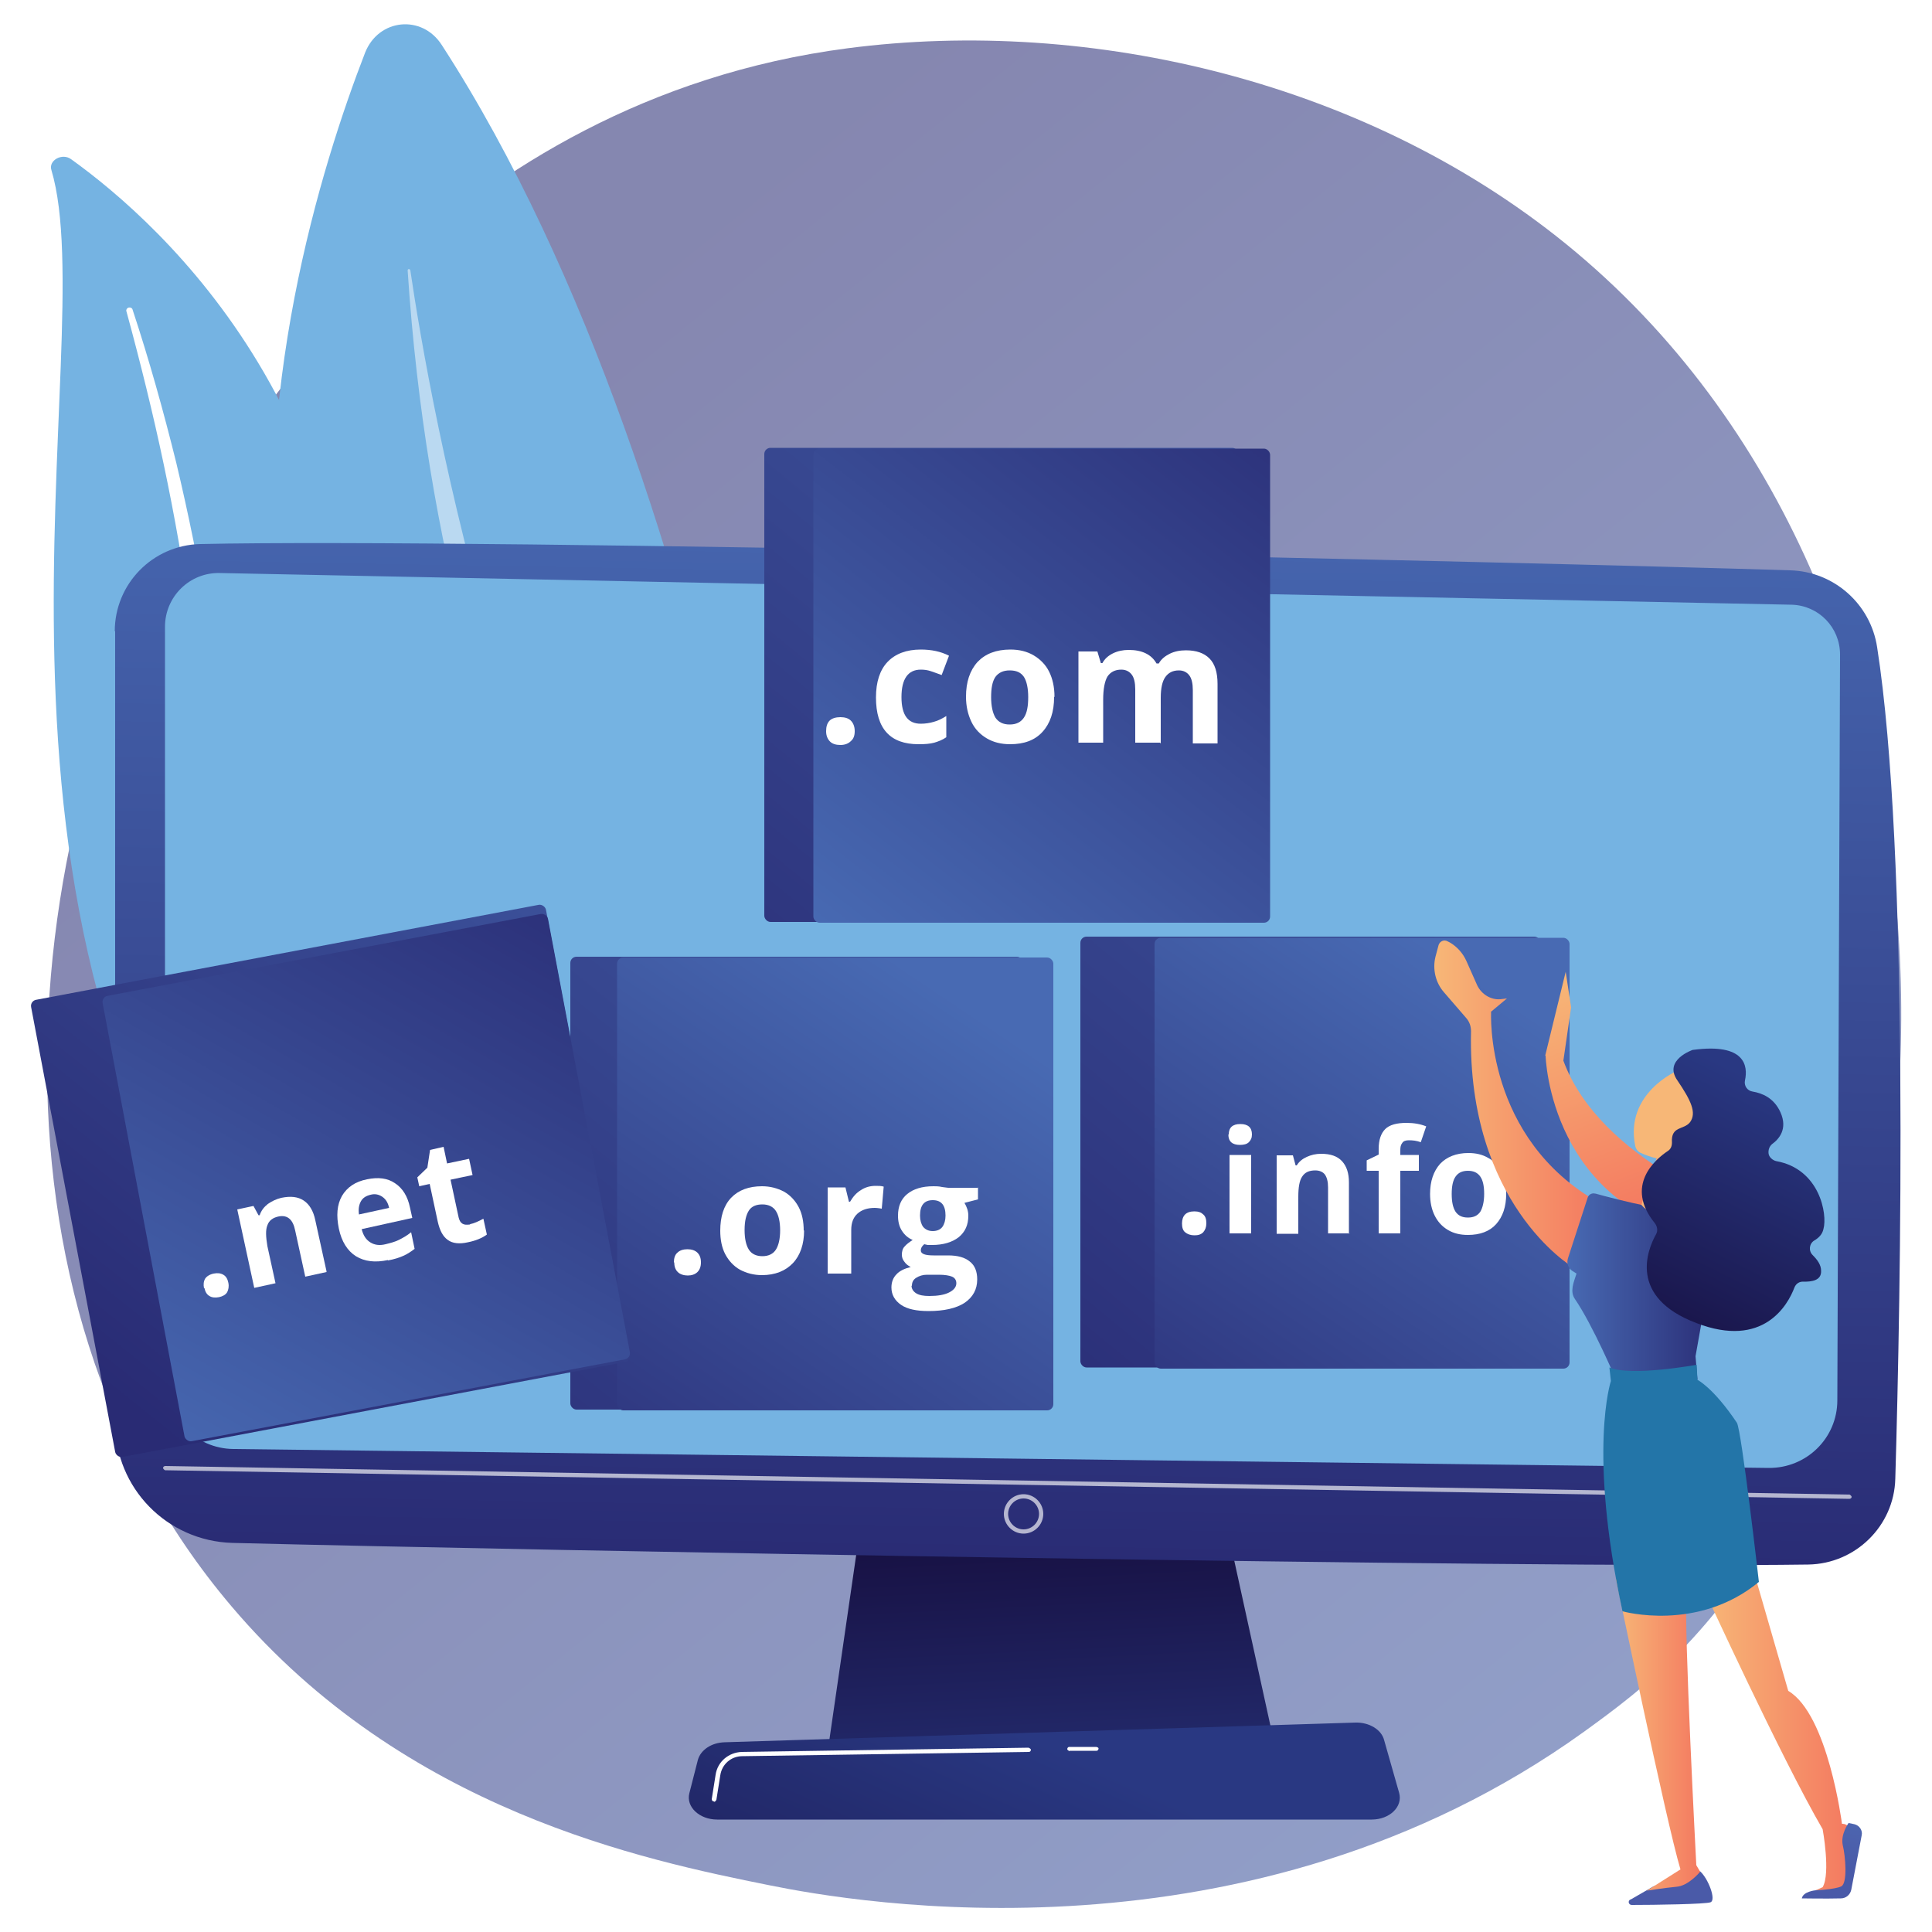 <?xml version="1.0" encoding="UTF-8"?>
<svg xmlns="http://www.w3.org/2000/svg" xmlns:xlink="http://www.w3.org/1999/xlink" viewBox="0 0 50 50">
  <defs>
    <style>
      .cls-1 {
        fill: url(#linear-gradient-2);
      }

      .cls-2, .cls-3, .cls-4, .cls-5 {
        fill: #fff;
      }

      .cls-6 {
        fill: url(#linear-gradient-17);
      }

      .cls-7 {
        fill: #75b3e2;
      }

      .cls-8 {
        fill: url(#linear-gradient-15);
      }

      .cls-9 {
        fill: url(#linear-gradient-18);
      }

      .cls-10 {
        fill: url(#linear-gradient-14);
      }

      .cls-11 {
        fill: url(#linear-gradient-20);
      }

      .cls-12 {
        fill: url(#linear-gradient-6);
      }

      .cls-13 {
        isolation: isolate;
      }

      .cls-3 {
        opacity: .5;
      }

      .cls-14 {
        fill: url(#linear-gradient-11);
      }

      .cls-15 {
        fill: #2375a8;
      }

      .cls-16 {
        fill: url(#linear-gradient-10);
      }

      .cls-4 {
        mix-blend-mode: soft-light;
      }

      .cls-17 {
        fill: url(#linear-gradient-16);
      }

      .cls-18 {
        fill: url(#linear-gradient-21);
      }

      .cls-19 {
        fill: url(#linear-gradient-5);
      }

      .cls-20 {
        fill: url(#linear-gradient);
        opacity: .57;
      }

      .cls-21 {
        fill: url(#linear-gradient-7);
      }

      .cls-22 {
        fill: url(#linear-gradient-9);
      }

      .cls-23 {
        fill: url(#linear-gradient-22);
      }

      .cls-24 {
        fill: url(#linear-gradient-3);
      }

      .cls-25 {
        fill: url(#linear-gradient-19);
      }

      .cls-26 {
        fill: url(#linear-gradient-4);
      }

      .cls-27 {
        fill: url(#linear-gradient-8);
      }

      .cls-5 {
        opacity: .65;
      }

      .cls-28 {
        fill: url(#linear-gradient-12);
      }

      .cls-29 {
        fill: url(#linear-gradient-13);
      }
    </style>
    <linearGradient id="linear-gradient" x1="55.48" y1="63.6" x2="12.52" y2="10.24" gradientUnits="userSpaceOnUse">
      <stop offset="0" stop-color="#486ab3"/>
      <stop offset="1" stop-color="#292b74"/>
    </linearGradient>
    <linearGradient id="linear-gradient-2" x1="27.4" y1="48.89" x2="26.93" y2="39.58" gradientUnits="userSpaceOnUse">
      <stop offset="0" stop-color="#293882"/>
      <stop offset="1" stop-color="#171042"/>
    </linearGradient>
    <linearGradient id="linear-gradient-3" x1="26.3" y1="11.38" x2="25.8" y2="40.69" xlink:href="#linear-gradient"/>
    <linearGradient id="linear-gradient-4" x1="27.49" y1="45.33" x2="21.96" y2="57.46" xlink:href="#linear-gradient-2"/>
    <linearGradient id="linear-gradient-5" x1="32.9" y1="15.67" x2="11.75" y2="41.42" gradientTransform="translate(41.23 61.24) rotate(-180)" xlink:href="#linear-gradient"/>
    <linearGradient id="linear-gradient-6" x1="24.79" y1="25.9" x2="14.96" y2="40.55" gradientTransform="translate(43.22 61.28) rotate(-180)" xlink:href="#linear-gradient"/>
    <linearGradient id="linear-gradient-7" x1="-635.06" y1="395.24" x2="-657.05" y2="414.14" gradientTransform="translate(659.63 -378.43)" xlink:href="#linear-gradient"/>
    <linearGradient id="linear-gradient-8" x1="-656.35" y1="416.39" x2="-643.39" y2="401.12" gradientTransform="translate(659.63 -378.6)" xlink:href="#linear-gradient"/>
    <linearGradient id="linear-gradient-9" x1="38.78" y1="2.07" x2="16.63" y2="29.03" gradientTransform="translate(51.83 35.45) rotate(-180)" xlink:href="#linear-gradient"/>
    <linearGradient id="linear-gradient-10" x1="21.67" y1="24.6" x2="33.73" y2="8.96" gradientTransform="translate(53.91 35.49) rotate(-180)" xlink:href="#linear-gradient"/>
    <linearGradient id="linear-gradient-11" x1="47.65" y1="13.1" x2="26.91" y2="38.35" gradientTransform="translate(67.83 59.64) rotate(-180)" xlink:href="#linear-gradient"/>
    <linearGradient id="linear-gradient-12" x1="38.27" y1="25.34" x2="28.92" y2="39.27" gradientTransform="translate(70.49 59.68) rotate(-180)" xlink:href="#linear-gradient"/>
    <linearGradient id="linear-gradient-13" x1="-2842.62" y1="-199.92" x2="-2844.66" y2="-193.67" gradientTransform="translate(2367 -1621.12) rotate(-39.31)" gradientUnits="userSpaceOnUse">
      <stop offset="0" stop-color="#f7b777"/>
      <stop offset="1" stop-color="#f47960"/>
    </linearGradient>
    <linearGradient id="linear-gradient-14" x1="-2362.16" y1="44.61" x2="-2358.4" y2="44.61" gradientTransform="translate(2406.26)" xlink:href="#linear-gradient-13"/>
    <linearGradient id="linear-gradient-15" x1="-2356.99" y1="36.2" x2="-2358.86" y2="48.3" gradientTransform="translate(2406.26)" gradientUnits="userSpaceOnUse">
      <stop offset="0" stop-color="#66cdf3"/>
      <stop offset="1" stop-color="#4a5aa8"/>
    </linearGradient>
    <linearGradient id="linear-gradient-16" x1="-2360.93" y1="35.59" x2="-2362.8" y2="47.7" xlink:href="#linear-gradient-15"/>
    <linearGradient id="linear-gradient-17" x1="-2364.45" y1="44.89" x2="-2362.27" y2="44.89" gradientTransform="translate(2406.26)" xlink:href="#linear-gradient-13"/>
    <linearGradient id="linear-gradient-18" x1="-2369.14" y1="28.55" x2="-2364.87" y2="28.55" gradientTransform="translate(2406.26)" xlink:href="#linear-gradient-13"/>
    <linearGradient id="linear-gradient-19" x1="40.57" y1="33.29" x2="44.53" y2="33.29" xlink:href="#linear-gradient"/>
    <linearGradient id="linear-gradient-20" x1="-2363.78" y1="30.64" x2="-2362.45" y2="30.64" gradientTransform="translate(2406.26)" xlink:href="#linear-gradient-13"/>
    <linearGradient id="linear-gradient-21" x1="-2361.67" y1="28.92" x2="-2351.97" y2="29.58" gradientTransform="translate(2406.26)" xlink:href="#linear-gradient-13"/>
    <linearGradient id="linear-gradient-22" x1="-2360.07" y1="28.33" x2="-2363.49" y2="35.16" gradientTransform="translate(2406.26)" xlink:href="#linear-gradient-2"/>
  </defs>
  <g class="cls-13">
    <g id="Layer_2" data-name="Layer 2">
      <g id="Layer_1-2" data-name="Layer 1">
        <g>
          <rect class="cls-2" width="50" height="50"/>
          <g>
            <path class="cls-20" d="M43.64,42.58c-.99,1.04-1.92,1.71-2.65,2.24-8.66,6.23-18.91,4.41-21.08,3.97-3.22-.65-9.43-1.92-13.92-7.22C-.82,33.55,.24,20.93,5.51,12.59c.96-1.52,6.06-9.99,16.42-11.34,6.27-.82,13.57,.84,18.86,5.28,11.11,9.33,10.32,28.17,2.85,36.05Z"/>
            <path class="cls-7" d="M21.08,32.72S19.05,12.91,11.43,1.16c-.51-.79-1.63-.68-1.98,.2-2.28,5.88-7.46,23.98,11.63,31.36Z"/>
            <path class="cls-3" d="M19.43,31.23c.04,.05-.03,.12-.07,.07-1.65-1.7-7.86-9.81-8.81-24.3,0-.05,.06-.05,.07,0,.5,3.4,2.7,15.99,8.81,24.24Z"/>
            <path class="cls-7" d="M1.33,4.4c-.08-.25,.28-.45,.51-.28,2.37,1.7,8.11,6.86,7.32,16.52-.99,12.12,2.17,16.33,5.94,18.79,0,0-5.03-.97-8.41-5.23C-1.6,23.72,2.68,8.92,1.33,4.4Z"/>
            <path class="cls-4" d="M3.27,8.05c.36,1.32,.69,2.65,.97,3.98,.28,1.33,.52,2.68,.7,4.02,.18,1.35,.33,2.7,.41,4.06,.09,1.36,.11,2.71,.13,4.08,.03,1.36,.04,2.74,.23,4.11,.18,1.37,.55,2.74,1.2,4.01,.16,.32,.33,.63,.52,.93,.18,.31,.38,.6,.59,.9,.41,.59,.88,1.15,1.38,1.69,1.02,1.06,2.23,1.99,3.55,2.75,.14,.08,.33,.05,.42-.07,.09-.12,.06-.28-.07-.36h0c-.31-.19-.63-.39-.92-.6-.15-.1-.3-.21-.45-.32-.14-.11-.29-.22-.43-.33-.57-.45-1.09-.93-1.58-1.44-.97-1.02-1.77-2.18-2.4-3.39-.3-.61-.56-1.24-.75-1.88-.19-.64-.33-1.3-.42-1.97-.19-1.33-.22-2.69-.26-4.05-.04-1.36-.09-2.73-.21-4.1-.06-.68-.13-1.36-.21-2.04-.04-.34-.09-.68-.13-1.02-.05-.34-.1-.68-.16-1.01-.23-1.35-.5-2.69-.82-4.03-.33-1.33-.7-2.66-1.13-3.96-.01-.04-.06-.06-.1-.05-.04,.01-.07,.05-.06,.09Z"/>
            <polygon class="cls-1" points="22.43 38.37 21.43 45.26 33.01 45.26 31.5 38.37 22.43 38.37"/>
            <path class="cls-24" d="M2.98,16.33v20.49c0,1.69,1.34,3.06,3.03,3.11,7.49,.19,33.66,.66,40.79,.56,1.22-.02,2.22-1,2.25-2.22,.14-4.76,.36-16.21-.47-21.52-.17-1.12-1.12-1.96-2.25-1.99-6.27-.2-34.02-.84-41.15-.68-1.23,.03-2.21,1.03-2.21,2.26Z"/>
            <path class="cls-7" d="M4.27,16.23v19.47c0,.98,.79,1.79,1.77,1.8l39.73,.49c.98,.01,1.78-.77,1.78-1.75l.07-19.3c0-.7-.55-1.27-1.25-1.29l-40.68-.82c-.78-.02-1.42,.61-1.42,1.39Z"/>
            <path class="cls-5" d="M47.86,38.79h0l-43.59-.74s-.05-.03-.05-.06c0-.03,.03-.05,.06-.05l43.59,.74s.05,.03,.05,.06c0,.03-.03,.05-.06,.05Z"/>
            <path class="cls-5" d="M26.49,39.69c-.28,0-.51-.23-.51-.51s.23-.51,.51-.51,.51,.23,.51,.51-.23,.51-.51,.51Zm0-.91c-.22,0-.4,.18-.4,.4s.18,.4,.4,.4,.4-.18,.4-.4-.18-.4-.4-.4Z"/>
            <path class="cls-26" d="M35.5,47.09H18.56c-.46,0-.81-.33-.72-.68l.22-.86c.07-.26,.35-.45,.69-.46l16.33-.51c.35-.01,.67,.18,.74,.45l.39,1.37c.1,.36-.25,.69-.71,.69Z"/>
            <path class="cls-2" d="M27.68,45.32s-.05-.02-.06-.05c0-.03,.02-.06,.05-.06h.7s.06,.01,.06,.04c0,.03-.02,.06-.05,.06h-.7s0,.01,0,.01Z"/>
            <path class="cls-2" d="M18.47,46.62s0,0,0,0c-.03,0-.05-.03-.05-.06l.1-.63c.05-.34,.34-.58,.68-.59l7.42-.11h0s.05,.02,.06,.05c0,.03-.02,.06-.05,.06l-7.42,.11c-.29,0-.53,.21-.57,.5l-.1,.63s-.03,.05-.05,.05Z"/>
            <rect class="cls-19" x="14.75" y="24.76" width="11.72" height="11.72" rx=".16" ry=".16" transform="translate(41.23 61.24) rotate(180)"/>
            <rect class="cls-12" x="15.96" y="24.78" width="11.29" height="11.72" rx=".16" ry=".16" transform="translate(43.22 61.28) rotate(180)"/>
            <g>
              <path class="cls-2" d="M17.44,32.67c0-.11,.03-.2,.09-.25,.06-.06,.15-.09,.26-.09s.2,.03,.26,.09c.06,.06,.09,.14,.09,.25s-.03,.19-.09,.25c-.06,.06-.15,.09-.25,.09s-.2-.03-.26-.09c-.06-.06-.09-.14-.09-.25Z"/>
              <path class="cls-2" d="M20.81,31.84c0,.36-.1,.65-.29,.85-.19,.2-.46,.31-.8,.31-.21,0-.4-.05-.57-.14-.16-.09-.29-.23-.38-.4s-.13-.38-.13-.61c0-.36,.09-.65,.28-.85,.19-.2,.46-.3,.8-.3,.21,0,.4,.05,.57,.14,.16,.09,.29,.23,.38,.4,.09,.17,.13,.38,.13,.61Zm-1.54,0c0,.22,.04,.39,.11,.5,.07,.11,.19,.17,.35,.17s.28-.06,.35-.17c.07-.11,.11-.28,.11-.5s-.04-.39-.11-.5c-.07-.11-.19-.17-.35-.17s-.28,.05-.35,.16c-.07,.11-.11,.27-.11,.5Z"/>
              <path class="cls-2" d="M22.66,30.69c.08,0,.15,0,.21,.02l-.05,.57s-.11-.02-.18-.02c-.19,0-.34,.05-.45,.15-.11,.1-.16,.24-.16,.42v1.13h-.61v-2.23h.46l.09,.37h.03c.07-.12,.16-.23,.28-.3,.12-.08,.25-.11,.38-.11Z"/>
              <path class="cls-2" d="M25.31,30.73v.31l-.35,.09c.06,.1,.1,.21,.1,.33,0,.24-.08,.42-.25,.56-.17,.13-.4,.2-.69,.2h-.11s-.09-.02-.09-.02c-.06,.05-.09,.1-.09,.16,0,.09,.11,.13,.33,.13h.38c.24,0,.43,.05,.56,.16,.13,.1,.19,.26,.19,.46,0,.26-.11,.46-.33,.61-.22,.14-.53,.21-.93,.21-.31,0-.55-.05-.71-.16-.16-.11-.25-.26-.25-.45,0-.13,.04-.25,.13-.34,.08-.09,.21-.15,.37-.19-.06-.03-.12-.07-.16-.13-.05-.06-.07-.12-.07-.19,0-.08,.02-.16,.07-.21,.05-.06,.12-.11,.21-.17-.12-.05-.21-.13-.28-.24-.07-.11-.1-.24-.1-.39,0-.24,.08-.43,.24-.56,.16-.13,.38-.2,.68-.2,.06,0,.14,0,.22,.02,.09,.01,.14,.02,.16,.02h.78Zm-1.72,2.54c0,.08,.04,.15,.12,.2,.08,.05,.19,.07,.34,.07,.22,0,.39-.03,.51-.09,.12-.06,.19-.14,.19-.24,0-.08-.04-.14-.11-.17-.07-.03-.19-.05-.34-.05h-.31c-.11,0-.2,.03-.28,.08-.08,.05-.11,.12-.11,.21Zm.22-1.81c0,.12,.03,.22,.08,.29,.06,.07,.14,.11,.25,.11s.2-.04,.25-.11c.05-.07,.08-.17,.08-.29,0-.27-.11-.4-.33-.4s-.33,.13-.33,.4Z"/>
            </g>
            <rect class="cls-21" x="1.77" y="24.54" width="13.56" height="12.04" rx=".16" ry=".16" transform="translate(-5.52 2.12) rotate(-10.7)"/>
            <rect class="cls-27" x="3.61" y="24.61" width="11.73" height="11.73" rx=".16" ry=".16" transform="translate(-5.49 2.29) rotate(-10.7)"/>
            <g>
              <path class="cls-2" d="M5.28,33.34c-.02-.1-.01-.18,.03-.25,.04-.06,.12-.11,.22-.13,.1-.02,.18-.01,.25,.03,.07,.04,.11,.11,.13,.21,.02,.1,0,.18-.03,.24-.04,.07-.12,.11-.21,.13-.1,.02-.19,.01-.25-.03-.07-.04-.11-.11-.13-.21Z"/>
              <path class="cls-2" d="M8.45,32.92l-.55,.12-.26-1.19c-.03-.15-.08-.25-.15-.31-.07-.06-.16-.08-.27-.06-.16,.03-.26,.11-.3,.23-.05,.12-.04,.3,0,.54l.21,.96-.55,.12-.44-2.03,.42-.09,.13,.24h.03c.04-.12,.11-.21,.21-.29,.1-.07,.22-.13,.35-.16,.24-.05,.43-.03,.58,.07,.15,.1,.25,.27,.3,.51l.29,1.32Z"/>
              <path class="cls-2" d="M10.04,32.61c-.33,.07-.6,.04-.83-.1-.22-.14-.37-.38-.44-.71-.07-.34-.05-.62,.08-.85,.13-.22,.34-.37,.65-.43,.29-.06,.53-.03,.72,.1,.2,.13,.33,.34,.39,.63l.06,.27-1.31,.29c.04,.16,.11,.27,.22,.34,.11,.07,.24,.09,.4,.05,.12-.03,.24-.06,.34-.11,.1-.05,.21-.11,.32-.2l.09,.43c-.09,.07-.18,.13-.29,.18-.11,.05-.24,.09-.4,.12Zm-.45-1.69c-.12,.03-.2,.08-.25,.17-.05,.09-.07,.2-.05,.34l.78-.17c-.03-.14-.09-.23-.18-.29-.09-.06-.19-.08-.3-.05Z"/>
              <path class="cls-2" d="M12.17,31.68c.1-.02,.21-.07,.34-.14l.09,.41c-.12,.09-.29,.16-.49,.2-.22,.05-.4,.03-.52-.06-.13-.09-.21-.25-.26-.47l-.21-.98-.27,.06-.05-.23,.26-.25,.07-.46,.35-.08,.09,.43,.57-.12,.09,.42-.57,.12,.21,.98c.02,.08,.05,.13,.1,.16,.05,.03,.11,.03,.19,.02Z"/>
            </g>
            <rect class="cls-22" x="19.78" y="11.59" width="12.27" height="12.27" rx=".16" ry=".16" transform="translate(51.83 35.45) rotate(180)"/>
            <rect class="cls-16" x="21.04" y="11.61" width="11.82" height="12.27" rx=".16" ry=".16" transform="translate(53.91 35.49) rotate(180)"/>
            <g>
              <path class="cls-2" d="M21.38,18.92c0-.12,.03-.21,.09-.27,.06-.06,.16-.09,.28-.09s.21,.03,.27,.09c.06,.06,.1,.15,.1,.27s-.03,.2-.1,.26c-.06,.06-.15,.1-.27,.1s-.21-.03-.27-.09c-.06-.06-.1-.15-.1-.26Z"/>
              <path class="cls-2" d="M23.77,19.26c-.73,0-1.1-.4-1.1-1.21,0-.4,.1-.71,.3-.92,.2-.21,.49-.32,.86-.32,.27,0,.52,.05,.73,.16l-.19,.5c-.1-.04-.2-.07-.28-.1-.09-.03-.17-.04-.26-.04-.33,0-.5,.24-.5,.71s.17,.69,.5,.69c.12,0,.24-.02,.34-.05,.11-.03,.21-.08,.32-.15v.55c-.1,.07-.21,.11-.31,.14-.11,.03-.24,.04-.4,.04Z"/>
              <path class="cls-2" d="M27.28,18.04c0,.38-.1,.68-.3,.9-.2,.22-.48,.32-.84,.32-.23,0-.43-.05-.6-.15s-.31-.24-.4-.43c-.09-.19-.14-.4-.14-.65,0-.38,.1-.68,.3-.9,.2-.21,.48-.32,.85-.32,.23,0,.43,.05,.6,.15,.17,.1,.31,.24,.4,.42,.09,.18,.14,.4,.14,.65Zm-1.63,0c0,.23,.04,.41,.11,.53,.08,.12,.2,.18,.37,.18s.29-.06,.37-.18c.08-.12,.11-.3,.11-.53s-.04-.41-.11-.52c-.08-.12-.2-.17-.37-.17s-.29,.06-.37,.17c-.08,.12-.11,.29-.11,.53Z"/>
              <path class="cls-2" d="M30.02,19.22h-.64v-1.38c0-.17-.03-.3-.09-.38-.06-.08-.15-.13-.27-.13-.16,0-.28,.06-.36,.18-.07,.12-.11,.32-.11,.6v1.11h-.64v-2.36h.49l.09,.3h.04c.06-.11,.15-.19,.27-.25,.12-.06,.26-.09,.41-.09,.35,0,.59,.12,.72,.35h.06c.06-.11,.16-.19,.28-.25,.12-.06,.26-.09,.42-.09,.27,0,.47,.07,.61,.21,.14,.14,.21,.36,.21,.66v1.54h-.64v-1.38c0-.17-.03-.3-.09-.38-.06-.08-.15-.13-.27-.13-.16,0-.27,.06-.35,.17-.08,.11-.12,.29-.12,.54v1.18Z"/>
            </g>
            <rect class="cls-14" x="27.96" y="24.25" width="11.91" height="11.15" rx=".16" ry=".16" transform="translate(67.83 59.64) rotate(180)"/>
            <rect class="cls-28" x="29.87" y="24.26" width="10.74" height="11.15" rx=".16" ry=".16" transform="translate(70.49 59.68) rotate(180)"/>
            <g>
              <path class="cls-2" d="M30.59,31.66c0-.1,.03-.18,.08-.23,.05-.05,.13-.08,.24-.08s.18,.03,.23,.08c.06,.05,.08,.13,.08,.23s-.03,.17-.08,.23c-.06,.06-.13,.08-.23,.08s-.18-.03-.24-.08c-.06-.05-.08-.13-.08-.23Z"/>
              <path class="cls-2" d="M31.8,29.36c0-.18,.1-.27,.3-.27s.3,.09,.3,.27c0,.09-.03,.15-.08,.2-.05,.05-.13,.07-.23,.07-.2,0-.3-.09-.3-.27Zm.58,2.56h-.56v-2.03h.56v2.03Z"/>
              <path class="cls-2" d="M34.93,31.92h-.56v-1.19c0-.15-.03-.26-.08-.33-.05-.07-.14-.11-.25-.11-.16,0-.27,.05-.34,.16-.07,.1-.1,.28-.1,.52v.96h-.56v-2.03h.42l.07,.26h.03c.06-.1,.15-.17,.26-.22,.11-.05,.23-.08,.37-.08,.24,0,.42,.06,.54,.19,.12,.13,.18,.31,.18,.55v1.33Z"/>
              <path class="cls-2" d="M36.72,30.3h-.48v1.62h-.56v-1.62h-.31v-.27l.31-.15v-.15c0-.23,.06-.4,.17-.51,.11-.11,.3-.16,.55-.16,.19,0,.36,.03,.51,.09l-.14,.41c-.11-.04-.21-.05-.31-.05-.08,0-.14,.02-.17,.07-.04,.05-.05,.11-.05,.18v.13h.48v.42Z"/>
              <path class="cls-2" d="M38.98,30.9c0,.33-.09,.59-.26,.78-.17,.19-.42,.28-.73,.28-.2,0-.37-.04-.52-.13-.15-.09-.26-.21-.34-.37s-.12-.35-.12-.56c0-.33,.09-.59,.26-.78,.17-.18,.42-.28,.73-.28,.2,0,.37,.04,.52,.13,.15,.08,.26,.21,.34,.37,.08,.16,.12,.35,.12,.56Zm-1.41,0c0,.2,.03,.35,.1,.46,.07,.1,.17,.15,.32,.15s.25-.05,.32-.15c.06-.1,.1-.26,.1-.46s-.03-.35-.1-.45c-.07-.1-.17-.15-.32-.15s-.25,.05-.32,.15c-.07,.1-.1,.25-.1,.45Z"/>
            </g>
            <path class="cls-29" d="M40,27.32s.09,4.03,4.33,4.74l.76-.75s-3.67-1.25-4.63-3.86l.2-1.38-.14-.92-.53,2.17Z"/>
            <path class="cls-10" d="M44.1,41.14s2.01,4.38,3.07,6.2c0,0,.21,1.14,0,1.5l-.18,.08,.83-.02s.07-1.54,.02-1.62c-.06-.09-.17-.08-.17-.08,0,0-.36-2.83-1.39-3.44l-1-3.46-1.17,.84Z"/>
            <path class="cls-8" d="M46.63,49.13s.65,.01,1.01,0c.13,0,.24-.09,.27-.22l.27-1.41c.03-.13-.06-.26-.19-.29l-.15-.03s-.21,.29-.15,.57c.07,.28,.13,.99-.04,1.07s-.66,.1-.66,.1c0,0-.34,.03-.36,.22Z"/>
            <path class="cls-17" d="M42.19,49.16c-.07,.04-.04,.14,.04,.14,.59,0,1.92-.02,2.04-.07,.15-.06-.06-.61-.27-.8l-1.21,.39-.59,.34Z"/>
            <path class="cls-6" d="M41.82,40.86s1.3,6.29,1.67,7.52l-.87,.55s.44-.07,.76-.1c.32-.02,.62-.39,.62-.39l-.1-.17s-.33-6.25-.25-6.96l-1.83-.44Z"/>
            <path class="cls-9" d="M38.59,26.19s-.18,3.27,2.8,4.94l-.72,1.64s-2.7-1.63-2.6-6.08c0-.13-.04-.25-.13-.35l-.57-.66c-.22-.25-.3-.6-.22-.92l.08-.3c.03-.1,.14-.15,.23-.1l.06,.03c.19,.11,.34,.28,.43,.48l.28,.63c.11,.23,.35,.38,.6,.36l.17-.02-.42,.35Z"/>
            <path class="cls-25" d="M41.29,30.89c.5,.14,2.19,.58,3.24,.56l-.65,3.65,.05,.6h-2.11s-.59-1.39-1.06-2.08c-.14-.2-.03-.44,.04-.66l-.11-.07c-.11-.07-.15-.21-.11-.33l.51-1.57c.03-.08,.11-.12,.19-.1Z"/>
            <path class="cls-15" d="M41.65,35.38l.04,.36s-.6,1.79,.3,5.96c0,0,1.94,.55,3.53-.76,0,0-.45-3.94-.57-4.12-.61-.91-1.02-1.11-1.02-1.11l-.02-.39s-1.7,.31-2.26,.07Z"/>
            <path class="cls-11" d="M42.48,31.18s.44-1.35,.44-1.35l.64,.06,.25,1.52s-1.01,.2-1.33-.23Z"/>
            <path class="cls-18" d="M43.41,27.71s-1.37,.58-1.09,1.95c.02,.08,.07,.15,.15,.18,.19,.09,.61,.24,1.12,.18,.7-.07,1.15-1.28,1.13-1.64-.02-.35-.89-.95-1.31-.69Z"/>
            <path class="cls-23" d="M43.81,27.17s-.77,.26-.4,.79c.36,.53,.5,.84,.33,1.08-.16,.21-.5,.09-.47,.53,0,.09-.03,.17-.11,.22-.33,.22-1.12,.9-.33,1.87,.06,.08,.08,.19,.03,.28-.23,.41-.72,1.63,1.04,2.3,1.74,.67,2.37-.47,2.54-.92,.04-.1,.13-.16,.24-.15,.19,0,.46-.02,.45-.28,0-.16-.1-.29-.22-.41-.11-.11-.09-.3,.05-.38,.1-.06,.2-.15,.23-.29,.11-.39-.1-1.56-1.22-1.76-.09-.02-.19-.1-.2-.2,0,0,0,0,0,0-.01-.09,.02-.18,.09-.24,.18-.13,.41-.39,.22-.82-.17-.38-.48-.5-.72-.54-.14-.02-.23-.15-.2-.29,.08-.37,.01-.97-1.34-.79Z"/>
          </g>
        </g>
      </g>
    </g>
  </g>
</svg>